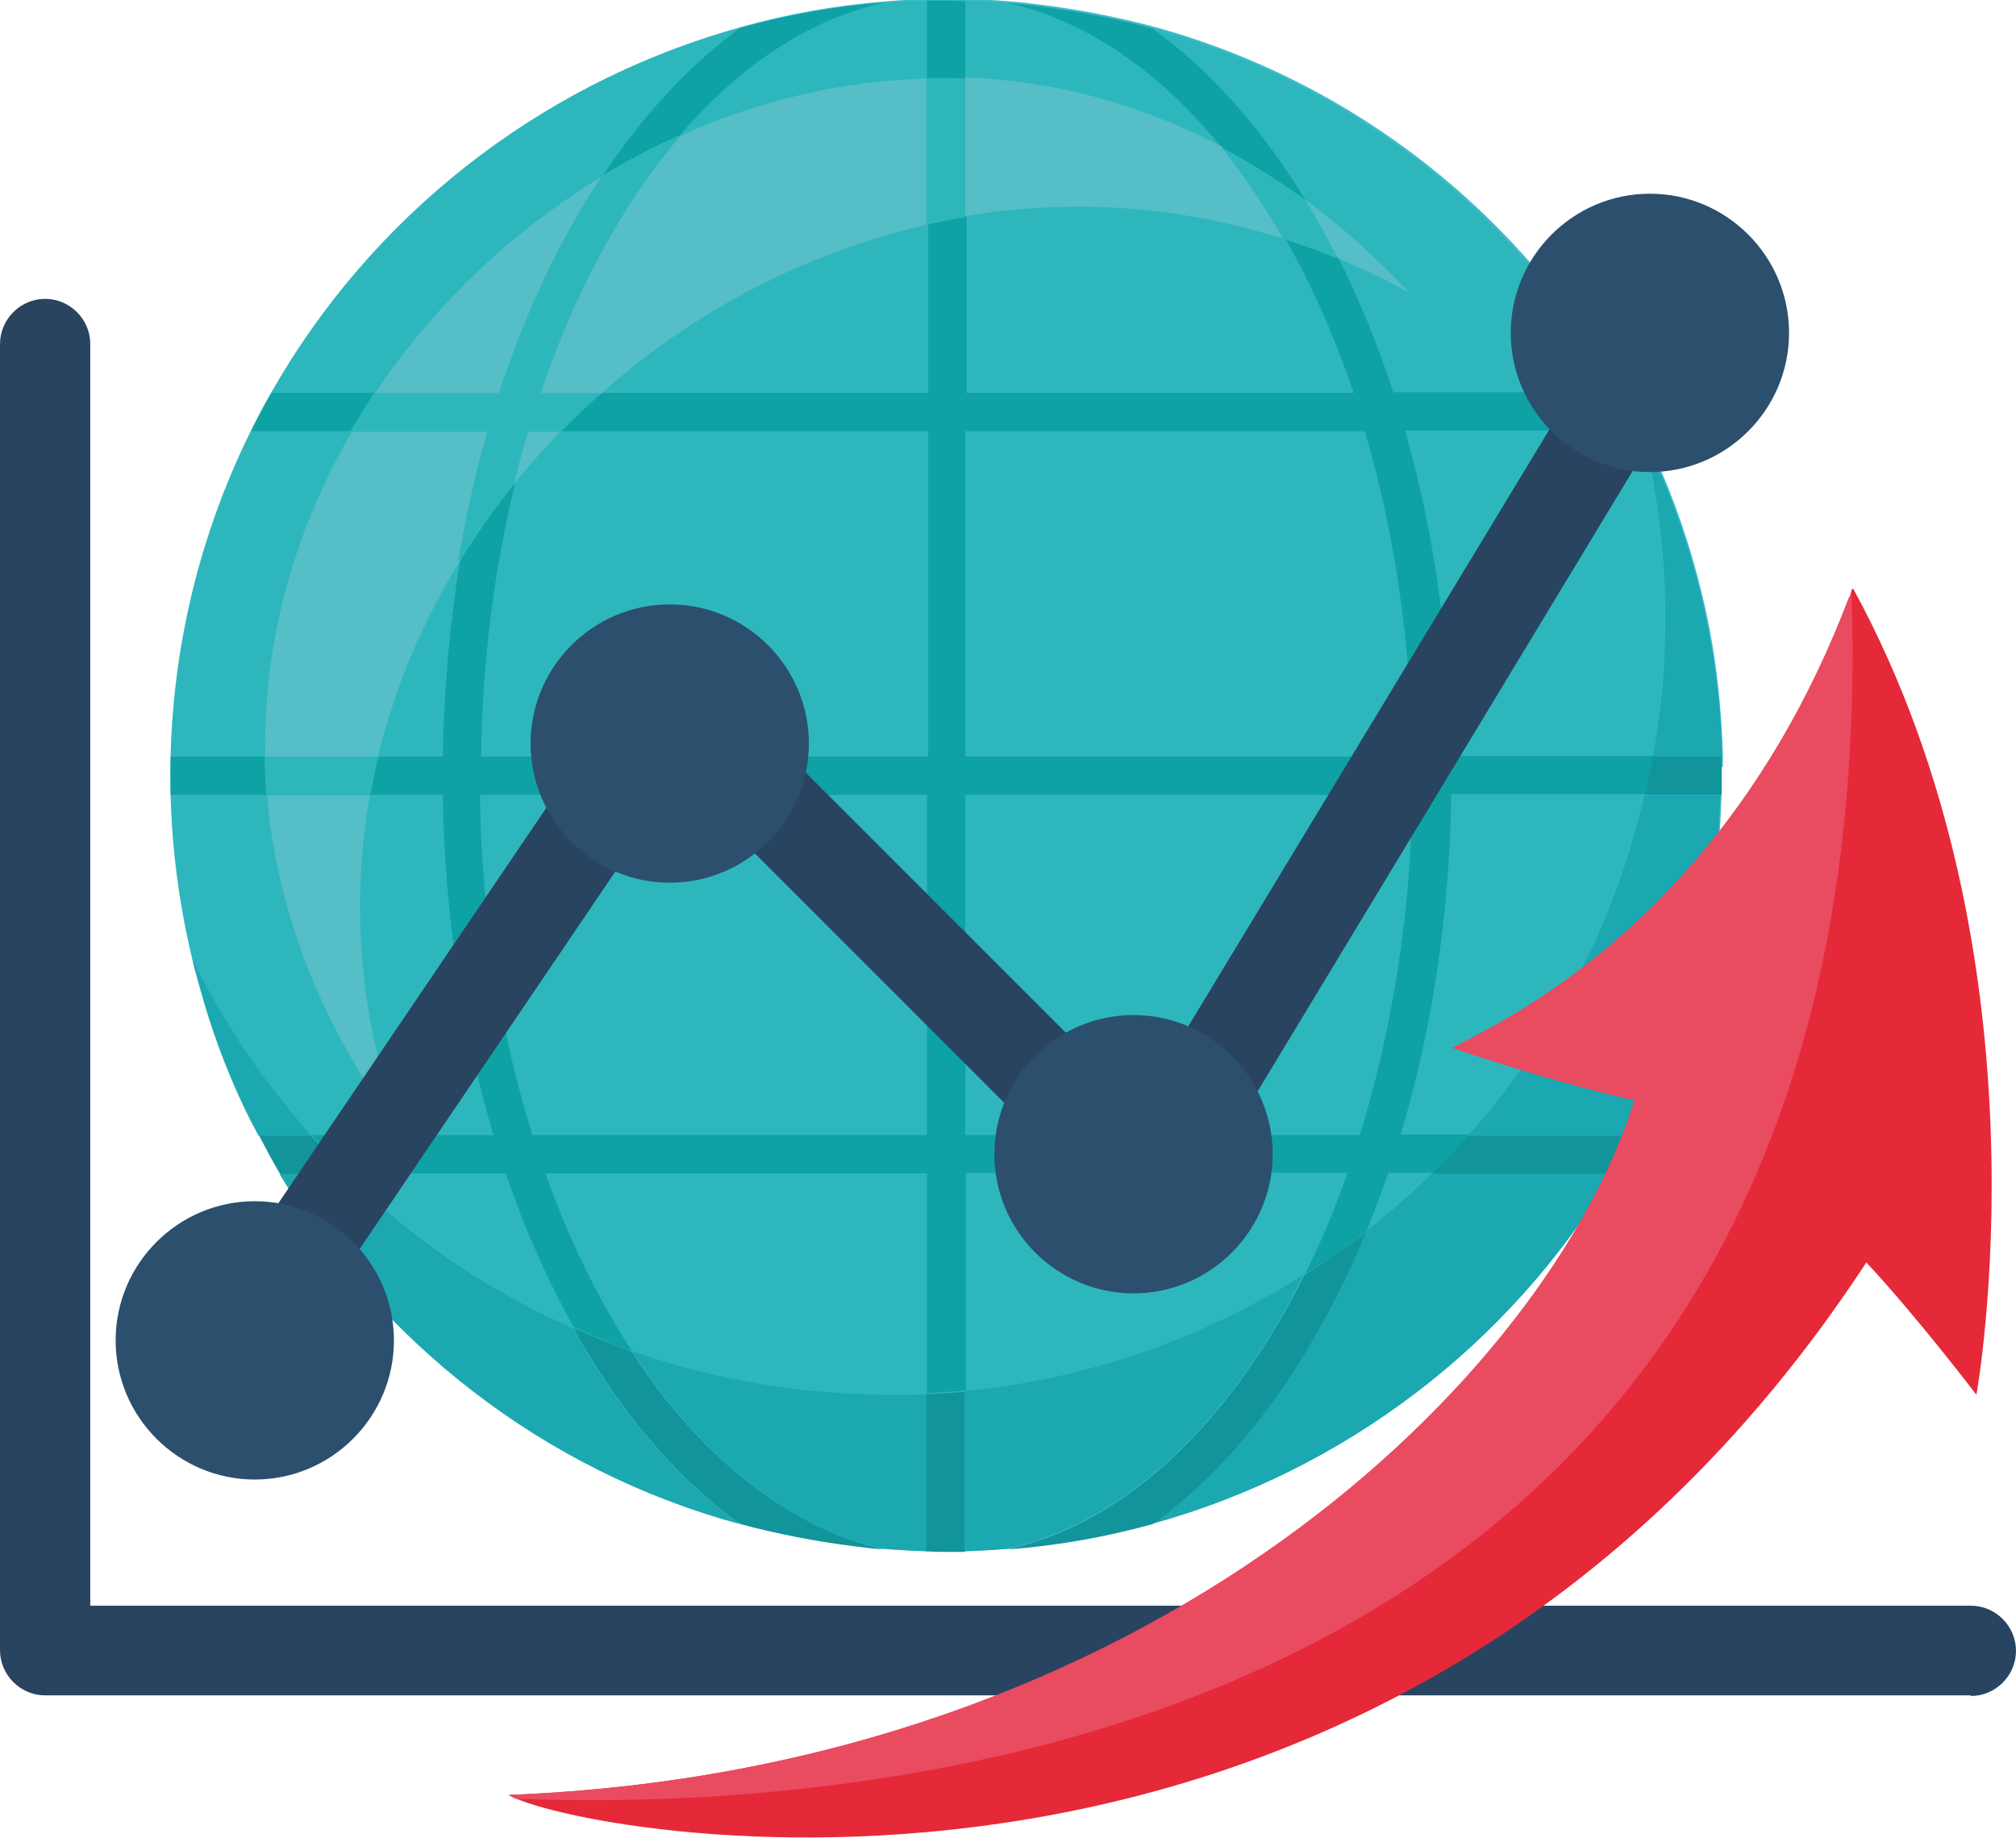 <?xml version="1.0" encoding="UTF-8"?>
<!DOCTYPE svg PUBLIC "-//W3C//DTD SVG 1.0//EN" "http://www.w3.org/TR/2001/REC-SVG-20010904/DTD/svg10.dtd">
<!-- Creator: CorelDRAW 2018 (64-Bit) -->
<svg xmlns="http://www.w3.org/2000/svg" xml:space="preserve" width="21.148mm" height="19.276mm" version="1.0" style="shape-rendering:geometricPrecision; text-rendering:geometricPrecision; image-rendering:optimizeQuality; fill-rule:evenodd; clip-rule:evenodd"
viewBox="0 0 32.6 29.71"
 xmlns:xlink="http://www.w3.org/1999/xlink">
 <defs>
  <style type="text/css">
   <![CDATA[
    .fil15 {fill:#E94B61;fill-rule:nonzero}
    .fil14 {fill:#E52938;fill-rule:nonzero}
    .fil6 {fill:#E7E7E6;fill-rule:nonzero}
    .fil4 {fill:#56BEC6;fill-rule:nonzero}
    .fil0 {fill:#3FBBC8;fill-rule:nonzero}
    .fil9 {fill:#33B7BC;fill-rule:nonzero}
    .fil1 {fill:#2DB7BC;fill-rule:nonzero}
    .fil5 {fill:#2EB7BB;fill-rule:nonzero}
    .fil7 {fill:#1BA8B1;fill-rule:nonzero}
    .fil2 {fill:#15A7B1;fill-rule:nonzero}
    .fil8 {fill:#17A5A7;fill-rule:nonzero}
    .fil3 {fill:#0FA2A5;fill-rule:nonzero}
    .fil10 {fill:#12949B;fill-rule:nonzero}
    .fil11 {fill:#119091;fill-rule:nonzero}
    .fil13 {fill:#2C4F6D;fill-rule:nonzero}
    .fil12 {fill:#294460;fill-rule:nonzero}
   ]]>
  </style>
 </defs>
 <g id="Layer_x0020_1">
  <path class="fil0" d="M27.84 12.41c0,0.15 0,0.3 -0,0.44 -0.01,0.24 -0.02,0.49 -0.04,0.73 -0.01,0.15 -0.03,0.29 -0.04,0.43 -0.18,1.56 -0.65,3.03 -1.34,4.34 -0.11,0.21 -0.22,0.42 -0.35,0.62 -1.65,2.76 -4.32,4.8 -7.44,5.66 -0.76,0.21 -1.54,0.35 -2.34,0.41 -0.22,0.02 -0.45,0.03 -0.68,0.04 -0.2,0.01 -0.41,0.01 -0.62,-0 -0.23,-0.01 -0.46,-0.02 -0.69,-0.04 -0.16,-0.01 -0.32,-0.03 -0.47,-0.05 -0.64,-0.08 -1.25,-0.2 -1.85,-0.36 -3.19,-0.87 -5.81,-2.95 -7.44,-5.66 -0.12,-0.2 -0.23,-0.41 -0.34,-0.62 -0.36,-0.68 -0.65,-1.4 -0.88,-2.14l-0.02 -0.07c-0.06,-0.21 -0.12,-0.42 -0.17,-0.64 -0.21,-0.86 -0.33,-1.74 -0.35,-2.65 -0.01,-0.21 -0.01,-0.41 0,-0.62 0.01,-0.39 0.04,-0.77 0.08,-1.17l0.01 -0.05c0.02,-0.17 0.04,-0.33 0.07,-0.49 0.2,-1.27 0.59,-2.46 1.14,-3.56 0.1,-0.21 0.21,-0.42 0.33,-0.62 1.64,-2.89 4.38,-5.02 7.59,-5.91 0.75,-0.21 1.54,-0.35 2.33,-0.41 0.22,-0.02 0.45,-0.03 0.68,-0.04 0.21,-0.01 0.41,-0.01 0.62,0 0.23,0.01 0.47,0.02 0.7,0.04 0.16,0.01 0.31,0.03 0.47,0.05 0.64,0.08 1.26,0.2 1.86,0.36 3.28,0.9 5.96,3.07 7.57,5.9 0.12,0.2 0.22,0.41 0.33,0.62l0.04 0.08c0.14,0.29 0.27,0.59 0.39,0.89 0.28,0.71 0.5,1.45 0.65,2.22 0.13,0.67 0.2,1.37 0.22,2.07 0,0.06 0,0.12 0,0.18z"/>
  <path class="fil1" d="M26.84 11.49c-0.82,6.88 -7.05,11.8 -13.93,10.98 -4.4,-0.52 -7.99,-3.26 -9.8,-6.96 -0.34,-1.41 -0.45,-2.91 -0.27,-4.44 0.81,-6.88 7.05,-11.8 13.93,-10.98 4.4,0.52 7.99,3.26 9.8,6.96 0.34,1.41 0.45,2.91 0.26,4.44z"/>
  <path class="fil2" d="M9.76 21.68c-0.17,-0.07 -0.34,-0.14 -0.5,-0.21l0 0c0.17,0.07 0.33,0.14 0.5,0.21z"/>
  <path class="fil2" d="M2.75 12.68c-0,-0.05 -0,-0.09 -0,-0.14 0,-0.06 0,-0.12 0,-0.18 -0,0.11 -0,0.21 -0,0.32z"/>
  <path class="fil3" d="M14.99 22.54l0 -3.57 -6.17 0c0.38,1.07 0.85,2.03 1.4,2.87 -0.15,-0.05 -0.3,-0.11 -0.44,-0.17 -0.17,-0.07 -0.34,-0.14 -0.5,-0.21 -0.43,-0.77 -0.8,-1.6 -1.1,-2.49l-2.55 0c-0.2,-0.2 -0.4,-0.41 -0.59,-0.62l2.94 0c-0.51,-1.7 -0.79,-3.57 -0.82,-5.5l-1.17 0c0.04,-0.21 0.08,-0.42 0.13,-0.62l1.04 0c0.02,-1.08 0.11,-2.14 0.28,-3.16 0.27,-0.44 0.56,-0.86 0.89,-1.26 -0.13,0.54 -0.24,1.1 -0.33,1.68 -0.13,0.88 -0.21,1.8 -0.22,2.74l7.23 0 0 -5.26 -5.93 0c0.21,-0.21 0.42,-0.42 0.65,-0.62l5.28 0 0 -2.74c0.2,-0.05 0.41,-0.09 0.62,-0.12l0 2.86 6.26 0c-0.31,-0.91 -0.68,-1.75 -1.11,-2.5 0.29,0.09 0.58,0.2 0.86,0.31 0.34,0.68 0.64,1.41 0.89,2.18l3.69 0c0.12,0.2 0.22,0.41 0.33,0.62l-3.83 0c0.47,1.63 0.72,3.42 0.75,5.26l3.28 0c-0.04,0.21 -0.08,0.42 -0.13,0.62l-3.15 0c-0.03,1.94 -0.31,3.81 -0.82,5.5l1.11 0c-0.19,0.21 -0.39,0.42 -0.59,0.62l-0.72 0c-0.11,0.32 -0.23,0.63 -0.35,0.94 -0.32,0.25 -0.65,0.48 -1,0.7 0.26,-0.51 0.49,-1.06 0.69,-1.64l-6.17 0 0 3.52c-0.2,0.02 -0.41,0.03 -0.62,0.04zm0.62 -9.69l0 5.5 6.38 0c0.51,-1.66 0.82,-3.52 0.85,-5.5l-7.23 0zm-7.85 0c0.03,1.98 0.33,3.85 0.85,5.5l6.38 0 0 -5.5 -7.23 0zm7.85 -5.88l0 5.26 7.23 0c-0.03,-1.89 -0.3,-3.67 -0.77,-5.26l-6.46 0zm-11.29 5.88l-1.56 0c-0,-0.06 -0,-0.11 -0,-0.17l0 0c-0,-0.11 -0,-0.21 0,-0.32 0,-0.04 0,-0.09 0,-0.13l1.53 0c0,0.21 0.01,0.41 0.03,0.62zm1.36 -5.88l-1.62 0c0.1,-0.21 0.21,-0.42 0.33,-0.62l1.68 0c-0.13,0.2 -0.26,0.41 -0.38,0.62zm15.42 -3.74c-0.44,-0.32 -0.89,-0.6 -1.34,-0.84 -0.99,-1.22 -2.17,-2.05 -3.45,-2.34 0.16,0.01 0.31,0.03 0.47,0.05 0.64,0.08 1.26,0.2 1.86,0.36 0.91,0.66 1.75,1.59 2.47,2.77zm-11.36 -0.38c0.66,-1 1.42,-1.81 2.23,-2.4 0.75,-0.21 1.54,-0.35 2.33,-0.41 -1.22,0.27 -2.34,1.02 -3.3,2.14 -0.43,0.19 -0.86,0.42 -1.27,0.66zm5.87 -1.58c-0.12,-0 -0.24,-0.01 -0.36,-0.01 -0.09,0 -0.17,0 -0.26,0l0 -1.25c0.09,-0 0.19,-0 0.28,-0 0.11,0 0.23,0 0.34,0.01l0 1.25z"/>
  <path class="fil4" d="M6.5 18.35c-1.35,-1.81 -2.03,-3.68 -2.18,-5.49l1.66 0c-0.31,1.75 -0.18,3.62 0.52,5.49zm-0.39 -6.11l-1.82 0c-0.04,-1.88 0.48,-3.68 1.4,-5.26l2.21 0c-0.19,0.68 -0.35,1.38 -0.47,2.1 -0.6,0.98 -1.05,2.04 -1.32,3.16zm2.2 -4.42c0.07,-0.29 0.14,-0.57 0.23,-0.84l0.52 0c-0.26,0.27 -0.51,0.55 -0.75,0.84zm1.4 -1.46l-0.97 0c0.56,-1.66 1.34,-3.09 2.27,-4.17 1.25,-0.56 2.6,-0.89 3.98,-0.92l0 2.36c-1.97,0.45 -3.79,1.41 -5.28,2.74zm-1.63 0l-2.02 0c0.95,-1.42 2.22,-2.63 3.68,-3.51 -0.09,0.13 -0.17,0.27 -0.26,0.4 -0.57,0.93 -1.04,1.98 -1.41,3.11zm14.68 -1.65c-0.38,-0.2 -0.75,-0.38 -1.13,-0.54 -0.16,-0.32 -0.33,-0.63 -0.51,-0.92 -0,-0.01 -0.01,-0.01 -0.01,-0.02 0.57,0.42 1.12,0.91 1.66,1.48zm-2 -0.85c-1.11,-0.35 -2.22,-0.52 -3.31,-0.52 -0.62,0 -1.24,0.05 -1.84,0.15l0 -2.24c1.39,0.05 2.8,0.41 4.15,1.12 0.36,0.44 0.69,0.94 1,1.48z"/>
  <path class="fil5" d="M5.97 12.85l-1.66 0c-0.02,-0.21 -0.03,-0.41 -0.03,-0.62l1.82 0c-0.05,0.2 -0.09,0.41 -0.13,0.62zm1.44 -3.78c0.12,-0.72 0.28,-1.43 0.47,-2.1l-2.21 0c0.12,-0.21 0.25,-0.42 0.38,-0.62l2.02 0c0.37,-1.13 0.84,-2.18 1.41,-3.11 0.08,-0.14 0.17,-0.27 0.26,-0.4 0.41,-0.25 0.83,-0.47 1.27,-0.66 -0.93,1.08 -1.71,2.51 -2.27,4.17l0.97 0c-0.22,0.2 -0.44,0.4 -0.65,0.62l-0.52 0c-0.08,0.28 -0.16,0.56 -0.23,0.84 -0.32,0.4 -0.62,0.82 -0.89,1.26zm14.2 -4.9c-0.29,-0.12 -0.58,-0.22 -0.86,-0.31 -0.31,-0.54 -0.64,-1.03 -1,-1.48 0.45,0.24 0.9,0.52 1.34,0.84 0,0.01 0.01,0.01 0.01,0.02 0.18,0.3 0.35,0.61 0.51,0.92zm-6.63 -0.55l0 -2.36c0.09,-0 0.17,-0 0.26,-0 0.12,0 0.24,0 0.36,0.01l0 2.24c-0.21,0.03 -0.41,0.08 -0.62,0.12z"/>
  <path class="fil6" d="M4.06 18.13c-0.38,-0.76 -0.69,-1.57 -0.91,-2.41 0.04,0.14 0.08,0.28 0.12,0.43l0.02 0.07c0.2,0.66 0.46,1.3 0.76,1.92zm23.7 -4.25c0.01,-0.1 0.02,-0.2 0.03,-0.3 0.02,-0.24 0.03,-0.49 0.04,-0.73l0 0c0,-0.1 0,-0.21 0,-0.31 0,0.1 -0,0.21 -0,0.31 -0.01,0.34 -0.03,0.68 -0.07,1.03zm0.07 -1.65c-0.01,-0.24 -0.02,-0.48 -0.04,-0.72 0.02,0.24 0.03,0.48 0.04,0.72zm-0.04 -0.72c-0,-0 -0,-0 -0,-0.01 0,0 0,0 0,0.01zm-0.91 -3.75c-0.1,-0.24 -0.21,-0.47 -0.32,-0.7l0 0c0.11,0.23 0.22,0.47 0.32,0.7z"/>
  <path class="fil7" d="M15.6 25.08l0 -2.59c1.98,-0.19 3.85,-0.85 5.48,-1.88 -1.18,2.37 -2.88,4.01 -4.8,4.43l0 0c-0.22,0.02 -0.45,0.03 -0.68,0.04zm-0.62 -0l0 0c-0.23,-0.01 -0.46,-0.02 -0.69,-0.04l0 0c-1.05,-0.23 -2.03,-0.83 -2.9,-1.72 -0.42,-0.43 -0.82,-0.93 -1.18,-1.48 0.86,0.3 1.76,0.51 2.7,0.62 0.5,0.06 1,0.09 1.49,0.09 0.2,0 0.39,-0 0.59,-0.01l0 2.54zm3.64 -0.44c0.92,-0.66 1.76,-1.6 2.48,-2.79 0.36,-0.6 0.69,-1.24 0.97,-1.93 0.38,-0.29 0.74,-0.61 1.08,-0.94l2.91 0c-1.65,2.76 -4.32,4.8 -7.44,5.66zm-6.66 -0c-3.19,-0.87 -5.81,-2.95 -7.44,-5.66l1.08 0c0.11,0.11 0.22,0.21 0.33,0.31 0.97,0.89 2.09,1.63 3.33,2.18 0.07,0.13 0.14,0.25 0.22,0.38 0.72,1.19 1.56,2.13 2.48,2.79zm14.45 -6.28l-2.67 0c1.37,-1.53 2.37,-3.4 2.85,-5.5l1.23 0c-0.01,0.24 -0.02,0.49 -0.04,0.73 -0.01,0.1 -0.02,0.2 -0.03,0.3 -0,0.05 -0.01,0.09 -0.02,0.14l0 0c-0.18,1.56 -0.65,3.03 -1.34,4.34l0 0zm-21.39 0l-0.84 0 0 0c-0.04,-0.08 -0.08,-0.15 -0.12,-0.23 -0.31,-0.61 -0.56,-1.25 -0.76,-1.92l-0.02 -0.07c-0.04,-0.14 -0.08,-0.28 -0.12,-0.43 -0.02,-0.07 -0.04,-0.14 -0.05,-0.21l0 0c0.33,0.68 0.72,1.32 1.16,1.92 0.24,0.32 0.49,0.63 0.75,0.93zm22.82 -6.12l-1.11 0c0.04,-0.25 0.08,-0.49 0.11,-0.75 0.18,-1.53 0.08,-3.02 -0.26,-4.43 0.11,0.23 0.22,0.47 0.32,0.7 0.49,1.18 0.8,2.44 0.91,3.74 0,0 0,0 0,0.01 0,0 0,0 0,0 0.02,0.24 0.03,0.48 0.04,0.72l0 0z"/>
  <path class="fil8" d="M14.4 22.56c-0.49,0 -0.99,-0.03 -1.49,-0.09 -0.94,-0.11 -1.84,-0.32 -2.7,-0.62l0 0c0.86,0.3 1.76,0.51 2.7,0.62 0.5,0.06 1,0.09 1.49,0.09 0.2,0 0.39,-0 0.59,-0.01l0 0c-0.2,0.01 -0.39,0.01 -0.59,0.01zm1.21 -0.06l0 -0c1.98,-0.19 3.85,-0.85 5.48,-1.88l0 0c-1.63,1.03 -3.5,1.69 -5.48,1.88zm6.48 -2.58l0 0c0.38,-0.29 0.74,-0.61 1.08,-0.94l0 0c-0.34,0.33 -0.7,0.65 -1.08,0.94zm-16.14 -0.63c-0.11,-0.1 -0.22,-0.21 -0.33,-0.31l0 0c0.11,0.11 0.22,0.21 0.33,0.31zm17.81 -0.93l0 0c1.37,-1.53 2.37,-3.4 2.85,-5.5l0 0c-0.49,2.1 -1.49,3.98 -2.85,5.5zm-18.73 0l0 0c-0.27,-0.3 -0.52,-0.61 -0.75,-0.93 0.24,0.32 0.49,0.63 0.75,0.93zm21.71 -6.12l-0 0c0.04,-0.25 0.08,-0.49 0.11,-0.74 0.18,-1.53 0.08,-3.03 -0.26,-4.44 0,0 0,0 0,0l0 0c0.34,1.41 0.44,2.91 0.26,4.43 -0.03,0.25 -0.07,0.5 -0.11,0.75z"/>
  <path class="fil9" d="M15.32 25.09c-0,0 -0,0 -0,0 0,0 0,0 0,0l0 0zm0 0c0.05,0 0.09,-0 0.14,-0 -0.05,0 -0.09,0 -0.14,0zm0.2 -0c0.02,-0 0.04,-0 0.06,-0 -0.02,0 -0.04,0 -0.06,0zm-0.51 -0c-0.01,-0 -0.02,-0 -0.03,-0l0 0c0.01,0 0.02,0 0.03,0z"/>
  <path class="fil10" d="M15.32 25.09c-0,0 -0,0 -0,0 -0.1,-0 -0.21,-0 -0.31,-0.01 -0.01,-0 -0.02,-0 -0.03,-0l0 -2.54c0.21,-0.01 0.41,-0.02 0.62,-0.04l0 2.59c-0.01,0 -0.02,0 -0.02,0 -0.02,0 -0.04,0 -0.06,0 -0.02,0 -0.04,0 -0.06,0 -0.05,0 -0.09,0 -0.14,0 -0,0 -0,0 -0,0z"/>
  <path class="fil10" d="M16.29 25.05c1.92,-0.42 3.61,-2.06 4.8,-4.43 0.34,-0.22 0.67,-0.45 1,-0.7 -0.28,0.68 -0.61,1.33 -0.97,1.93 -0.72,1.19 -1.56,2.13 -2.48,2.79l0 0c-0.76,0.21 -1.54,0.35 -2.34,0.41z"/>
  <path class="fil10" d="M14.29 25.05c-0.16,-0.01 -0.32,-0.03 -0.47,-0.05 -0.64,-0.08 -1.25,-0.2 -1.85,-0.36l0 0c-0.92,-0.66 -1.76,-1.6 -2.48,-2.79 -0.08,-0.12 -0.15,-0.25 -0.22,-0.38 0.17,0.07 0.33,0.14 0.5,0.21 0.15,0.06 0.29,0.11 0.44,0.17 0.36,0.56 0.76,1.05 1.18,1.48 0.87,0.88 1.85,1.48 2.9,1.72z"/>
  <path class="fil10" d="M26.06 18.98l-2.91 0c0.2,-0.2 0.4,-0.4 0.59,-0.62l2.67 0c-0.11,0.21 -0.22,0.42 -0.35,0.62l0 0z"/>
  <path class="fil10" d="M5.61 18.98l-1.08 0 0 0c-0.12,-0.2 -0.23,-0.41 -0.34,-0.62l0.84 0c0.19,0.21 0.39,0.42 0.59,0.62z"/>
  <path class="fil9" d="M27.83 12.85l0 0c0,-0.15 0.01,-0.3 0,-0.44 0,-0.01 0,-0.02 0,-0.03 0,0.06 0,0.11 0,0.16 0,0.1 -0,0.21 -0,0.31z"/>
  <path class="fil10" d="M27.83 12.85l-1.23 0c0.05,-0.2 0.09,-0.41 0.13,-0.62l1.11 0 0 0c0,0.05 0,0.1 0,0.14 0,0.01 0,0.02 0,0.03 0,0.15 0,0.3 -0,0.44l0 0z"/>
  <path class="fil11" d="M14.99 22.54l0 -0c0.21,-0.01 0.41,-0.02 0.62,-0.04l0 0c-0.2,0.02 -0.41,0.03 -0.62,0.04zm-4.78 -0.7c-0.15,-0.05 -0.3,-0.11 -0.44,-0.17 0.15,0.06 0.29,0.11 0.44,0.17l0 0zm10.88 -1.23l0 -0c0.34,-0.22 0.67,-0.45 1,-0.7l0 0c-0.32,0.25 -0.65,0.48 -1,0.7zm2.07 -1.64l0 0c0.2,-0.2 0.4,-0.4 0.59,-0.62l0 0c-0.19,0.21 -0.39,0.42 -0.59,0.62zm-17.55 0l0 0c-0.2,-0.2 -0.4,-0.4 -0.59,-0.62l0 0c0.19,0.21 0.39,0.42 0.59,0.62zm20.99 -6.12l-0 0c0.05,-0.2 0.09,-0.41 0.13,-0.62l0 0c-0.04,0.21 -0.08,0.42 -0.13,0.62z"/>
  <path class="fil12" d="M4.12 22.1c-0.15,0 -0.29,-0.04 -0.42,-0.13 -0.34,-0.23 -0.43,-0.7 -0.2,-1.04l6.75 -9.96c0.13,-0.18 0.33,-0.3 0.55,-0.33 0.22,-0.02 0.44,0.06 0.6,0.22l7.03 7.03 7.86 -12.99c0.21,-0.35 0.68,-0.47 1.03,-0.25 0.35,0.21 0.47,0.68 0.25,1.03l-8.35 13.81c-0.12,0.2 -0.32,0.33 -0.55,0.36 -0.23,0.03 -0.46,-0.05 -0.62,-0.21l-7.07 -7.07 -6.24 9.21c-0.14,0.21 -0.38,0.33 -0.62,0.33z"/>
  <path class="fil13" d="M6.37 21.67c0,1.24 -1.01,2.25 -2.25,2.25 -1.24,0 -2.25,-1.01 -2.25,-2.25 0,-1.24 1.01,-2.25 2.25,-2.25 1.24,0 2.25,1.01 2.25,2.25z"/>
  <path class="fil13" d="M13.08 12.02c0,1.24 -1.01,2.25 -2.25,2.25 -1.24,0 -2.25,-1.01 -2.25,-2.25 0,-1.24 1.01,-2.25 2.25,-2.25 1.24,0 2.25,1.01 2.25,2.25z"/>
  <path class="fil13" d="M20.58 18.66c0,1.24 -1.01,2.25 -2.25,2.25 -1.24,0 -2.25,-1.01 -2.25,-2.25 0,-1.24 1.01,-2.25 2.25,-2.25 1.24,0 2.25,1.01 2.25,2.25z"/>
  <path class="fil13" d="M28.93 5.38c0,1.24 -1.01,2.25 -2.25,2.25 -1.24,0 -2.25,-1.01 -2.25,-2.25 0,-1.24 1.01,-2.25 2.25,-2.25 1.24,0 2.25,1.01 2.25,2.25z"/>
  <path class="fil12" d="M31.87 27.41l-31.14 0c-0.4,0 -0.73,-0.33 -0.73,-0.73l0 -21.12c0,-0.4 0.33,-0.73 0.73,-0.73 0.4,0 0.73,0.33 0.73,0.73l0 20.4 30.41 0c0.4,0 0.73,0.33 0.73,0.73 0,0.4 -0.33,0.73 -0.73,0.73z"/>
  <path class="fil14" d="M29.95 9.52l-0.02 0.06 -0.02 0.07c-1.28,3.38 -3.43,5.7 -5.92,7.03 -0.17,0.09 -0.33,0.18 -0.5,0.26 0.98,0.33 1.96,0.62 2.95,0.85 -1.39,4.43 -7.76,10.82 -18.21,11.23 0.94,0.6 14.14,3.31 21.95,-8.61 0.83,0.89 1.78,2.14 1.78,2.14 0,0 1.28,-7.03 -1.99,-13.03z"/>
  <path class="fil15" d="M29.9 9.65c-1.28,3.38 -3.43,5.7 -5.92,7.03 -0.17,0.09 -0.33,0.18 -0.5,0.26 0.98,0.33 1.96,0.62 2.95,0.85 -1.39,4.43 -7.76,10.82 -18.21,11.23l0.11 0.06c4.44,0.18 22.25,-0.11 21.61,-19.51l-0.02 0.07z"/>
 </g>
</svg>
